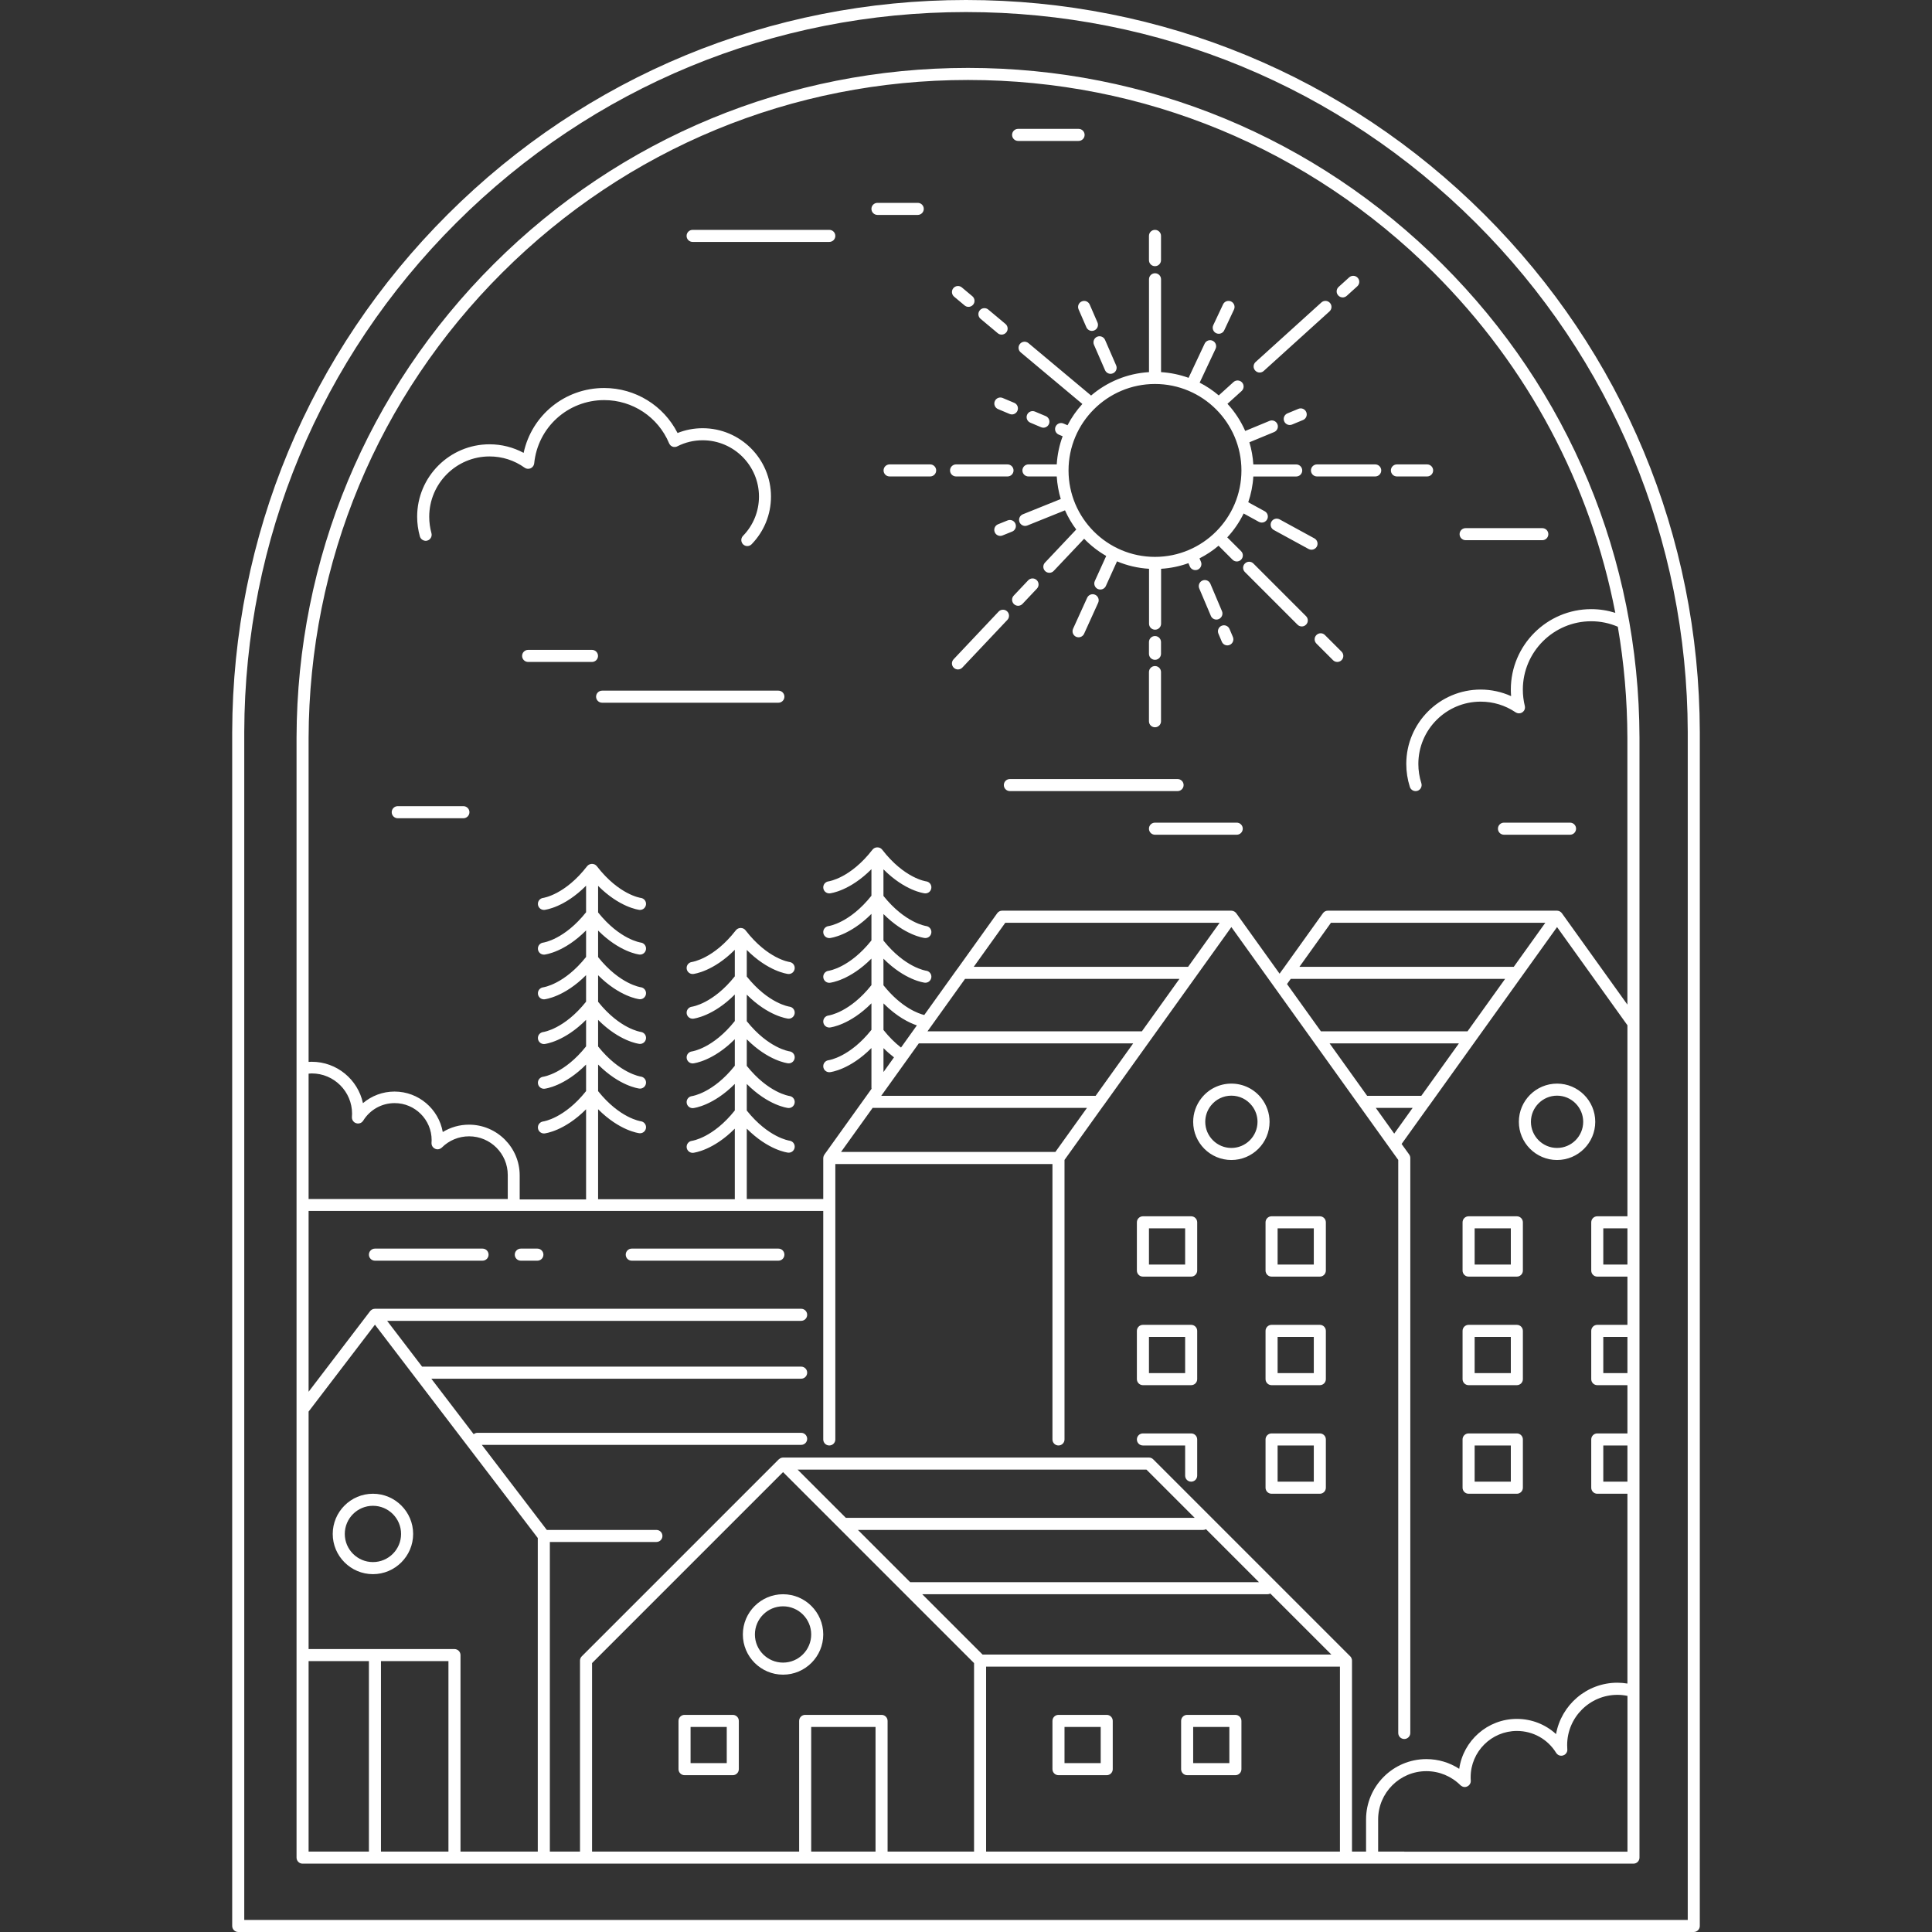 <svg xmlns="http://www.w3.org/2000/svg" xmlns:xlink="http://www.w3.org/1999/xlink" width="500" zoomAndPan="magnify" viewBox="0 0 375 375" height="500" preserveAspectRatio="xMidYMid meet" version="1.0"><rect x="0" y="0" width="375" height="375" fill="#333333" stroke="none"/><path fill="#ffffff" d="M 187.891 13.18 C 153.145 13.18 120.461 26.699 95.852 51.234 C 71.254 75.773 57.652 108.418 57.559 143.156 L 57.559 360.562 C 57.559 361.211 58.082 361.734 58.727 361.734 L 317.051 361.734 C 317.699 361.734 318.223 361.211 318.223 360.562 L 318.223 143.156 C 318.129 108.418 304.527 75.781 279.926 51.242 C 255.32 26.699 222.637 13.18 187.891 13.18 Z M 97.508 52.898 C 121.672 28.797 153.77 15.523 187.891 15.523 C 222.012 15.523 254.109 28.797 278.273 52.898 C 296.613 71.191 308.719 94.074 313.531 118.953 C 312.035 118.484 310.473 118.234 308.859 118.234 C 300.25 118.234 293.25 125.238 293.25 133.844 C 293.25 134.273 293.273 134.695 293.305 135.117 C 291.453 134.289 289.457 133.844 287.395 133.844 C 279.434 133.844 272.957 140.324 272.957 148.281 C 272.957 149.789 273.191 151.289 273.652 152.738 C 273.809 153.238 274.27 153.551 274.77 153.551 C 274.887 153.551 275.004 153.535 275.129 153.496 C 275.742 153.301 276.078 152.637 275.883 152.02 C 275.496 150.805 275.301 149.547 275.301 148.281 C 275.301 141.609 280.723 136.188 287.395 136.188 C 289.832 136.188 292.172 136.902 294.18 138.262 C 294.258 138.316 294.344 138.355 294.434 138.387 C 294.449 138.395 294.473 138.395 294.488 138.402 C 294.598 138.434 294.715 138.457 294.832 138.457 C 294.84 138.457 294.848 138.457 294.855 138.457 C 294.934 138.457 295.012 138.449 295.082 138.426 C 295.09 138.426 295.098 138.426 295.105 138.426 C 295.129 138.418 295.152 138.41 295.176 138.402 C 295.215 138.387 295.254 138.379 295.293 138.363 C 295.324 138.348 295.355 138.332 295.387 138.316 C 295.418 138.301 295.457 138.277 295.488 138.254 C 295.52 138.23 295.551 138.207 295.582 138.184 C 295.613 138.16 295.637 138.137 295.668 138.105 C 295.699 138.074 295.723 138.043 295.746 138.012 C 295.762 137.988 295.777 137.973 295.793 137.957 C 295.801 137.949 295.801 137.941 295.809 137.934 C 295.832 137.895 295.848 137.863 295.871 137.824 C 295.887 137.793 295.902 137.762 295.918 137.73 C 295.934 137.691 295.941 137.652 295.949 137.621 C 295.957 137.582 295.973 137.551 295.98 137.512 C 295.988 137.473 295.988 137.434 295.988 137.402 C 295.988 137.363 295.996 137.324 295.996 137.285 C 295.996 137.254 295.988 137.215 295.988 137.184 C 295.98 137.137 295.98 137.098 295.973 137.051 C 295.973 137.043 295.973 137.035 295.965 137.02 C 295.715 136 295.582 134.938 295.582 133.852 C 295.582 126.539 301.539 120.586 308.852 120.586 C 310.66 120.586 312.395 120.953 314.016 121.648 C 315.227 128.688 315.852 135.875 315.875 143.164 L 315.875 194.992 L 303.168 177.262 C 303.145 177.23 303.121 177.215 303.098 177.184 C 303.082 177.16 303.066 177.145 303.043 177.121 C 303.027 177.105 303.004 177.082 302.988 177.066 C 302.973 177.051 302.949 177.035 302.926 177.02 C 302.879 176.98 302.824 176.949 302.777 176.918 C 302.754 176.902 302.723 176.895 302.699 176.879 C 302.652 176.855 302.613 176.84 302.566 176.824 C 302.551 176.816 302.535 176.809 302.512 176.809 C 302.488 176.801 302.473 176.801 302.449 176.793 C 302.387 176.777 302.332 176.777 302.27 176.77 C 302.254 176.77 302.23 176.762 302.215 176.762 L 257.73 176.762 C 257.355 176.762 256.996 176.941 256.781 177.254 L 249.047 188.055 C 249.023 188.086 248.992 188.117 248.969 188.148 L 248.367 188.992 L 239.953 177.254 C 239.93 177.223 239.906 177.207 239.883 177.176 C 239.867 177.152 239.852 177.137 239.828 177.113 C 239.688 176.973 239.523 176.879 239.352 176.824 C 239.328 176.816 239.305 176.809 239.273 176.801 C 239.195 176.785 239.117 176.77 239.039 176.77 C 239.023 176.77 239.008 176.762 239 176.762 L 194.516 176.762 C 194.141 176.762 193.781 176.941 193.562 177.254 L 185.828 188.055 C 185.805 188.086 185.773 188.117 185.75 188.148 L 179.398 197.012 C 178.344 196.758 174.98 195.625 171.477 191.238 L 171.477 186.078 C 175.645 190.254 179.305 190.715 179.484 190.738 C 179.531 190.746 179.57 190.746 179.617 190.746 C 180.203 190.746 180.703 190.309 180.773 189.707 C 180.852 189.07 180.391 188.492 179.75 188.414 C 179.711 188.406 175.691 187.836 171.477 182.566 L 171.477 177.41 C 175.645 181.586 179.305 182.043 179.484 182.066 C 179.531 182.074 179.57 182.074 179.617 182.074 C 180.203 182.074 180.703 181.641 180.773 181.039 C 180.852 180.398 180.391 179.82 179.75 179.742 C 179.711 179.734 175.691 179.164 171.477 173.898 L 171.477 168.738 C 175.645 172.914 179.305 173.375 179.484 173.398 C 179.531 173.406 179.57 173.406 179.617 173.406 C 180.203 173.406 180.703 172.969 180.773 172.367 C 180.852 171.727 180.391 171.148 179.75 171.07 C 179.711 171.062 175.535 170.488 171.234 164.922 C 171.016 164.641 170.703 164.492 170.379 164.477 C 170.355 164.477 170.324 164.477 170.301 164.477 C 170.27 164.477 170.238 164.477 170.207 164.477 C 169.879 164.492 169.566 164.648 169.348 164.922 C 165.062 170.457 160.902 171.055 160.832 171.07 C 160.191 171.148 159.73 171.719 159.801 172.359 C 159.863 172.961 160.371 173.406 160.965 173.406 C 161.004 173.406 161.051 173.406 161.098 173.398 C 161.277 173.375 164.961 172.914 169.145 168.707 L 169.145 173.859 C 164.938 179.148 160.91 179.742 160.832 179.75 C 160.191 179.828 159.73 180.398 159.801 181.039 C 159.863 181.641 160.371 182.082 160.965 182.082 C 161.004 182.082 161.051 182.082 161.098 182.074 C 161.277 182.051 164.961 181.594 169.145 177.387 L 169.145 182.535 C 164.938 187.828 160.902 188.422 160.832 188.43 C 160.191 188.508 159.73 189.078 159.801 189.715 C 159.863 190.316 160.371 190.762 160.965 190.762 C 161.004 190.762 161.051 190.762 161.098 190.754 C 161.277 190.73 164.961 190.27 169.145 186.062 L 169.145 191.215 C 164.938 196.508 160.902 197.098 160.832 197.105 C 160.191 197.184 159.73 197.754 159.801 198.395 C 159.863 198.996 160.371 199.441 160.965 199.441 C 161.004 199.441 161.051 199.441 161.098 199.434 C 161.277 199.41 164.961 198.949 169.145 194.742 L 169.145 199.895 C 164.938 205.184 160.902 205.777 160.832 205.785 C 160.191 205.863 159.73 206.434 159.801 207.074 C 159.863 207.676 160.371 208.117 160.965 208.117 C 161.004 208.117 161.051 208.117 161.098 208.109 C 161.277 208.09 164.961 207.629 169.145 203.422 L 169.145 211.133 C 169.145 211.203 169.152 211.273 169.168 211.336 L 160.02 224.102 C 160.02 224.102 160.02 224.109 160.012 224.117 C 159.957 224.195 159.91 224.281 159.879 224.367 C 159.871 224.391 159.863 224.414 159.855 224.438 C 159.832 224.508 159.816 224.578 159.809 224.648 C 159.809 224.68 159.801 224.703 159.801 224.734 C 159.801 224.75 159.793 224.766 159.793 224.789 L 159.793 232.727 L 144.949 232.727 L 144.949 219.07 C 149.117 223.242 152.777 223.703 152.957 223.727 C 153.004 223.734 153.043 223.734 153.09 223.734 C 153.676 223.734 154.176 223.297 154.246 222.699 C 154.324 222.059 153.863 221.48 153.223 221.402 C 153.184 221.395 149.164 220.824 144.949 215.559 L 144.949 210.398 C 149.117 214.574 152.777 215.035 152.957 215.059 C 153.004 215.066 153.043 215.066 153.09 215.066 C 153.676 215.066 154.176 214.629 154.246 214.027 C 154.324 213.387 153.863 212.809 153.223 212.73 C 153.184 212.723 149.164 212.152 144.949 206.887 L 144.949 201.727 C 149.117 205.902 152.777 206.363 152.957 206.387 C 153.004 206.395 153.043 206.395 153.09 206.395 C 153.676 206.395 154.176 205.957 154.246 205.355 C 154.324 204.715 153.863 204.141 153.223 204.062 C 153.184 204.055 149.164 203.484 144.949 198.215 L 144.949 193.059 C 149.117 197.23 152.777 197.691 152.957 197.715 C 153.004 197.723 153.043 197.723 153.09 197.723 C 153.676 197.723 154.176 197.285 154.246 196.688 C 154.324 196.047 153.863 195.469 153.223 195.391 C 153.184 195.383 149.164 194.812 144.949 189.543 L 144.949 184.387 C 149.117 188.562 152.777 189.023 152.957 189.047 C 153.004 189.055 153.043 189.055 153.09 189.055 C 153.676 189.055 154.176 188.617 154.246 188.016 C 154.324 187.375 153.863 186.797 153.223 186.719 C 153.184 186.711 149.008 186.133 144.707 180.57 C 144.488 180.289 144.18 180.141 143.852 180.125 C 143.828 180.125 143.797 180.125 143.773 180.125 C 143.742 180.125 143.711 180.125 143.688 180.125 C 143.359 180.141 143.047 180.297 142.828 180.57 C 138.543 186.102 134.383 186.703 134.312 186.719 C 133.672 186.797 133.211 187.367 133.281 188.008 C 133.344 188.609 133.852 189.055 134.445 189.055 C 134.484 189.055 134.531 189.055 134.578 189.047 C 134.758 189.023 138.441 188.562 142.625 184.355 L 142.625 189.504 C 138.418 194.797 134.383 195.391 134.312 195.398 C 133.672 195.477 133.211 196.047 133.281 196.688 C 133.344 197.285 133.852 197.73 134.445 197.73 C 134.484 197.73 134.531 197.73 134.578 197.723 C 134.758 197.699 138.441 197.238 142.625 193.035 L 142.625 198.184 C 138.418 203.477 134.383 204.07 134.312 204.078 C 133.672 204.156 133.211 204.723 133.281 205.363 C 133.344 205.965 133.852 206.41 134.445 206.41 C 134.484 206.41 134.531 206.41 134.578 206.402 C 134.758 206.379 138.441 205.918 142.625 201.711 L 142.625 206.863 C 138.418 212.152 134.383 212.746 134.312 212.754 C 133.672 212.832 133.211 213.402 133.281 214.043 C 133.344 214.645 133.852 215.09 134.445 215.09 C 134.484 215.09 134.531 215.09 134.578 215.082 C 134.758 215.059 138.441 214.598 142.625 210.391 L 142.625 215.543 C 138.418 220.832 134.383 221.426 134.312 221.434 C 133.672 221.512 133.211 222.082 133.281 222.723 C 133.344 223.32 133.852 223.766 134.445 223.766 C 134.484 223.766 134.531 223.766 134.578 223.758 C 134.758 223.734 138.441 223.273 142.625 219.07 L 142.625 232.766 L 116.09 232.766 L 116.09 215.301 C 120.258 219.473 123.918 219.934 124.098 219.957 C 124.145 219.965 124.184 219.965 124.23 219.965 C 124.816 219.965 125.316 219.527 125.387 218.93 C 125.465 218.289 125.004 217.711 124.363 217.633 C 124.324 217.625 120.305 217.055 116.09 211.789 L 116.09 206.629 C 120.258 210.805 123.918 211.266 124.098 211.289 C 124.145 211.297 124.184 211.297 124.23 211.297 C 124.816 211.297 125.316 210.859 125.387 210.258 C 125.465 209.617 125.004 209.039 124.363 208.961 C 124.324 208.953 120.305 208.383 116.09 203.117 L 116.09 197.957 C 120.258 202.133 123.918 202.594 124.098 202.617 C 124.145 202.625 124.184 202.625 124.23 202.625 C 124.816 202.625 125.316 202.188 125.387 201.586 C 125.465 200.945 125.004 200.371 124.363 200.293 C 124.324 200.285 120.305 199.715 116.09 194.445 L 116.09 189.289 C 120.258 193.461 123.918 193.922 124.098 193.945 C 124.145 193.953 124.184 193.953 124.23 193.953 C 124.816 193.953 125.316 193.516 125.387 192.918 C 125.465 192.277 125.004 191.699 124.363 191.621 C 124.324 191.613 120.305 191.043 116.09 185.773 L 116.09 180.617 C 120.258 184.793 123.918 185.254 124.098 185.277 C 124.145 185.285 124.184 185.285 124.23 185.285 C 124.816 185.285 125.316 184.848 125.387 184.246 C 125.465 183.605 125.004 183.027 124.363 182.949 C 124.324 182.941 120.305 182.371 116.09 177.105 L 116.09 171.945 C 120.258 176.121 123.918 176.582 124.098 176.605 C 124.145 176.613 124.184 176.613 124.23 176.613 C 124.816 176.613 125.316 176.176 125.387 175.574 C 125.465 174.934 125.004 174.355 124.363 174.281 C 124.324 174.273 120.148 173.695 115.848 168.129 C 115.629 167.848 115.316 167.699 114.988 167.684 C 114.965 167.684 114.934 167.684 114.91 167.684 C 114.879 167.684 114.848 167.684 114.816 167.684 C 114.488 167.707 114.18 167.855 113.961 168.129 C 109.676 173.664 105.516 174.266 105.445 174.281 C 104.805 174.355 104.344 174.926 104.414 175.566 C 104.477 176.168 104.984 176.613 105.578 176.613 C 105.617 176.613 105.664 176.613 105.711 176.605 C 105.891 176.582 109.574 176.121 113.758 171.914 L 113.758 177.066 C 109.551 182.355 105.523 182.949 105.445 182.957 C 104.805 183.035 104.344 183.605 104.414 184.246 C 104.477 184.848 104.984 185.293 105.578 185.293 C 105.617 185.293 105.664 185.293 105.711 185.285 C 105.891 185.262 109.574 184.801 113.758 180.594 L 113.758 185.742 C 109.551 191.035 105.516 191.629 105.445 191.637 C 104.805 191.715 104.344 192.285 104.414 192.926 C 104.477 193.523 104.984 193.969 105.578 193.969 C 105.617 193.969 105.664 193.969 105.711 193.961 C 105.891 193.938 109.574 193.477 113.758 189.273 L 113.758 194.422 C 109.551 199.715 105.516 200.309 105.445 200.316 C 104.805 200.395 104.344 200.961 104.414 201.602 C 104.477 202.203 104.984 202.648 105.578 202.648 C 105.617 202.648 105.664 202.648 105.711 202.641 C 105.891 202.617 109.574 202.156 113.758 197.949 L 113.758 203.102 C 109.551 208.391 105.516 208.984 105.445 208.992 C 104.805 209.07 104.344 209.641 104.414 210.281 C 104.477 210.883 104.984 211.328 105.578 211.328 C 105.617 211.328 105.664 211.328 105.711 211.32 C 105.891 211.297 109.574 210.836 113.758 206.629 L 113.758 211.781 C 109.551 217.07 105.516 217.664 105.445 217.672 C 104.805 217.75 104.344 218.32 104.414 218.961 C 104.477 219.559 104.984 220.004 105.578 220.004 C 105.617 220.004 105.664 220.004 105.711 219.996 C 105.891 219.973 109.574 219.512 113.758 215.309 L 113.758 232.812 L 100.871 232.812 L 100.871 228.137 C 100.871 222.715 96.453 218.297 91.031 218.297 C 89.203 218.297 87.465 218.797 85.941 219.723 C 85.145 215.27 81.258 211.871 76.578 211.871 C 74.281 211.871 72.137 212.691 70.449 214.121 C 69.465 209.539 65.387 206.09 60.516 206.09 C 60.312 206.09 60.102 206.098 59.898 206.113 L 59.898 143.266 C 59.992 109.051 73.344 76.988 97.508 52.898 Z M 302.027 336.586 C 299.977 334.707 297.293 333.637 294.418 333.637 C 288.73 333.637 284.023 337.859 283.234 343.328 C 281.348 342.105 279.156 341.441 276.859 341.441 C 270.406 341.441 265.152 346.695 265.152 353.148 L 265.152 359.391 L 262.422 359.391 L 262.422 322.32 C 262.422 322.242 262.414 322.172 262.398 322.102 C 262.398 322.102 262.398 322.094 262.398 322.094 C 262.375 321.992 262.344 321.898 262.297 321.805 C 262.289 321.781 262.273 321.766 262.266 321.742 C 262.211 321.648 262.156 321.562 262.078 321.492 L 223.836 283.25 C 223.617 283.035 223.32 282.91 223.012 282.91 L 151.988 282.91 C 151.852 282.91 151.719 282.941 151.594 282.988 C 151.555 283.004 151.523 283.02 151.492 283.035 C 151.398 283.082 151.305 283.137 151.227 283.211 C 151.211 283.227 151.188 283.234 151.164 283.25 L 112.922 321.492 C 112.703 321.711 112.578 322.008 112.578 322.32 L 112.578 359.391 L 106.727 359.391 L 106.727 299.297 L 127.406 299.297 C 128.055 299.297 128.578 298.773 128.578 298.129 C 128.578 297.48 128.055 296.957 127.406 296.957 L 106.133 296.957 L 93.527 280.449 L 155.504 280.449 C 156.148 280.449 156.672 279.926 156.672 279.281 C 156.672 278.633 156.148 278.109 155.504 278.109 L 92.676 278.109 C 92.395 278.109 92.145 278.211 91.941 278.375 L 83.719 267.605 L 155.504 267.605 C 156.148 267.605 156.672 267.082 156.672 266.434 C 156.672 265.785 156.148 265.262 155.504 265.262 L 81.93 265.262 L 75.141 256.375 L 155.504 256.375 C 156.148 256.375 156.672 255.852 156.672 255.203 C 156.672 254.555 156.148 254.031 155.504 254.031 L 72.777 254.031 C 72.762 254.031 72.746 254.039 72.73 254.039 C 72.652 254.039 72.574 254.055 72.496 254.07 C 72.473 254.078 72.449 254.078 72.426 254.086 C 72.34 254.117 72.254 254.148 72.168 254.203 C 72.152 254.211 72.137 254.227 72.113 254.242 C 72.051 254.281 71.996 254.328 71.941 254.383 C 71.918 254.406 71.902 254.422 71.879 254.445 C 71.863 254.461 71.848 254.477 71.84 254.492 L 59.898 270.141 L 59.898 235.043 L 99.684 235.043 C 99.691 235.043 99.691 235.043 99.699 235.043 C 99.707 235.043 99.707 235.043 99.715 235.043 L 159.793 235.043 L 159.793 279.395 C 159.793 280.043 160.316 280.566 160.965 280.566 C 161.613 280.566 162.137 280.043 162.137 279.395 L 162.137 225.938 L 204.281 225.938 L 204.281 279.395 C 204.281 280.043 204.801 280.566 205.449 280.566 C 206.098 280.566 206.621 280.043 206.621 279.395 L 206.621 225.141 L 214.137 214.645 C 214.16 214.613 214.191 214.582 214.215 214.551 L 239.008 179.945 L 271.398 225.141 L 271.398 336.367 C 271.398 337.016 271.918 337.539 272.566 337.539 C 273.215 337.539 273.738 337.016 273.738 336.367 L 273.738 224.766 C 273.738 224.523 273.66 224.281 273.52 224.086 L 272.051 222.043 L 277.352 214.645 C 277.375 214.613 277.406 214.582 277.43 214.551 L 302.223 179.945 L 315.883 199.004 L 315.883 236.082 L 310.027 236.082 C 309.383 236.082 308.859 236.605 308.859 237.254 L 308.859 246.617 C 308.859 247.266 309.383 247.789 310.027 247.789 L 315.883 247.789 L 315.883 257.152 L 310.027 257.152 C 309.383 257.152 308.859 257.676 308.859 258.324 L 308.859 267.691 C 308.859 268.336 309.383 268.859 310.027 268.859 L 315.883 268.859 L 315.883 278.227 L 310.027 278.227 C 309.383 278.227 308.859 278.75 308.859 279.395 L 308.859 288.762 C 308.859 289.41 309.383 289.934 310.027 289.934 L 315.883 289.934 L 315.883 326.777 C 315.242 326.676 314.586 326.613 313.93 326.613 C 307.984 326.613 303.043 330.93 302.027 336.586 Z M 171.109 332.855 L 156.281 332.855 C 155.633 332.855 155.113 333.379 155.113 334.027 L 155.113 359.391 L 114.918 359.391 L 114.918 322.805 L 151.988 285.734 L 162.871 296.613 L 175.355 309.102 L 189.062 322.805 L 189.062 359.391 L 172.281 359.391 L 172.281 334.027 C 172.281 333.379 171.758 332.855 171.109 332.855 Z M 190.715 321.148 L 179.008 309.441 L 246.023 309.441 C 246.227 309.441 246.406 309.387 246.57 309.305 L 258.418 321.148 Z M 176.668 307.102 L 166.523 296.957 L 233.539 296.957 C 233.742 296.957 233.922 296.902 234.086 296.816 L 244.371 307.102 Z M 164.18 294.613 L 154.816 285.25 L 222.527 285.25 L 231.891 294.613 Z M 191.402 323.492 L 260.082 323.492 L 260.082 359.391 L 191.402 359.391 Z M 87.043 322.422 L 87.043 359.391 L 73.945 359.391 L 73.945 322.422 Z M 88.211 320.082 L 59.898 320.082 L 59.898 273.988 L 72.777 257.121 L 104.383 298.523 L 104.383 359.391 L 89.383 359.391 L 89.383 321.25 C 89.383 320.605 88.859 320.082 88.211 320.082 Z M 68.312 216.875 C 68.312 216.914 68.312 216.961 68.312 217 C 68.312 217.039 68.32 217.078 68.328 217.109 C 68.336 217.148 68.344 217.18 68.352 217.219 C 68.359 217.258 68.375 217.289 68.391 217.328 C 68.406 217.359 68.422 217.398 68.438 217.43 C 68.453 217.461 68.469 217.492 68.492 217.523 C 68.516 217.555 68.531 217.586 68.562 217.617 C 68.586 217.648 68.609 217.672 68.633 217.703 C 68.656 217.727 68.688 217.758 68.711 217.781 C 68.742 217.805 68.773 217.836 68.812 217.859 C 68.828 217.875 68.844 217.891 68.867 217.898 C 68.883 217.906 68.891 217.906 68.906 217.914 C 68.945 217.938 68.984 217.953 69.023 217.969 C 69.055 217.984 69.086 218 69.125 218.008 C 69.164 218.023 69.203 218.031 69.242 218.039 C 69.281 218.047 69.32 218.055 69.359 218.062 C 69.375 218.062 69.387 218.07 69.402 218.07 C 69.434 218.07 69.465 218.07 69.496 218.07 C 69.504 218.07 69.504 218.07 69.512 218.07 C 69.645 218.07 69.777 218.039 69.902 218 C 69.918 217.992 69.934 217.992 69.949 217.984 C 70.066 217.938 70.176 217.867 70.27 217.781 C 70.285 217.766 70.293 217.758 70.309 217.75 C 70.379 217.68 70.441 217.609 70.496 217.523 C 71.809 215.395 74.094 214.113 76.602 214.113 C 80.559 214.113 83.781 217.336 83.781 221.293 C 83.781 221.457 83.773 221.621 83.758 221.785 C 83.758 221.816 83.758 221.848 83.758 221.879 C 83.758 221.887 83.758 221.895 83.758 221.91 C 83.758 222.059 83.789 222.199 83.836 222.332 C 83.836 222.34 83.844 222.34 83.844 222.348 C 83.898 222.488 83.984 222.613 84.094 222.723 C 84.094 222.723 84.094 222.723 84.094 222.73 C 84.094 222.73 84.094 222.73 84.102 222.73 C 84.211 222.84 84.336 222.918 84.473 222.98 C 84.48 222.98 84.48 222.988 84.488 222.988 C 84.59 223.027 84.691 223.059 84.809 223.074 C 84.848 223.074 84.887 223.082 84.926 223.082 C 85.082 223.082 85.223 223.051 85.363 222.996 C 85.387 222.988 85.41 222.965 85.434 222.957 C 85.543 222.902 85.645 222.84 85.73 222.762 C 85.738 222.754 85.746 222.754 85.754 222.746 C 87.176 221.332 89.055 220.559 91.055 220.559 C 95.191 220.559 98.555 223.922 98.555 228.059 L 98.555 232.734 L 59.898 232.734 L 59.898 208.398 C 60.102 208.383 60.312 208.352 60.516 208.352 C 64.832 208.352 68.336 211.867 68.336 216.172 C 68.336 216.391 68.32 216.617 68.305 216.836 C 68.312 216.828 68.312 216.852 68.312 216.875 Z M 230.605 187.664 L 189 187.664 L 195.125 179.109 L 236.73 179.109 Z M 187.312 190.004 L 228.926 190.004 L 221.637 200.184 L 180.023 200.184 Z M 212.66 212.699 L 171.047 212.699 L 178.336 202.523 L 219.949 202.523 Z M 174.887 203.328 C 173.695 202.398 172.547 201.258 171.484 199.918 L 171.484 194.758 C 174.086 197.363 176.48 198.527 177.965 199.027 Z M 171.484 203.438 C 172.141 204.102 172.828 204.691 173.523 205.23 L 171.484 208.082 Z M 169.387 215.027 C 169.441 215.035 169.496 215.043 169.559 215.043 L 210.977 215.043 L 204.848 223.594 L 163.242 223.594 Z M 267.043 215.043 L 274.191 215.043 L 270.617 220.035 Z M 275.875 212.699 L 265.363 212.699 L 258.074 202.523 L 283.172 202.523 Z M 284.844 200.184 L 256.391 200.184 L 249.809 191.004 L 250.527 190.004 L 292.141 190.004 Z M 293.82 187.664 L 252.215 187.664 L 258.34 179.109 L 299.945 179.109 Z M 315.883 238.422 L 315.883 245.449 L 311.199 245.449 L 311.199 238.422 Z M 315.883 259.496 L 315.883 266.52 L 311.199 266.52 L 311.199 259.496 Z M 315.883 280.566 L 315.883 287.59 L 311.199 287.59 L 311.199 280.566 Z M 59.898 322.422 L 71.605 322.422 L 71.605 359.391 L 59.898 359.391 Z M 157.453 359.391 L 157.453 335.199 L 169.941 335.199 L 169.941 359.391 Z M 272.566 359.391 L 267.496 359.391 L 267.496 353.148 C 267.496 347.98 271.695 343.781 276.859 343.781 C 279.352 343.781 281.707 344.758 283.477 346.516 C 283.484 346.523 283.492 346.523 283.5 346.531 C 283.594 346.617 283.695 346.68 283.812 346.734 C 283.836 346.742 283.852 346.766 283.875 346.773 C 284.008 346.828 284.156 346.859 284.305 346.859 C 284.305 346.859 284.305 346.859 284.312 346.859 C 284.352 346.859 284.383 346.859 284.422 346.852 C 284.531 346.844 284.633 346.812 284.727 346.773 C 284.742 346.766 284.758 346.758 284.781 346.75 C 284.906 346.695 285.023 346.617 285.117 346.523 C 285.125 346.516 285.133 346.516 285.141 346.508 C 285.148 346.5 285.148 346.492 285.156 346.484 C 285.25 346.383 285.328 346.273 285.383 346.141 C 285.391 346.125 285.398 346.109 285.406 346.094 C 285.453 345.969 285.477 345.844 285.477 345.711 C 285.477 345.688 285.477 345.672 285.477 345.648 C 285.477 345.625 285.477 345.594 285.477 345.57 C 285.453 345.367 285.453 345.164 285.453 344.953 C 285.453 340.004 289.48 335.977 294.426 335.977 C 297.559 335.977 300.414 337.57 302.051 340.238 C 302.105 340.324 302.168 340.402 302.238 340.465 C 302.254 340.48 302.262 340.488 302.277 340.496 C 302.371 340.582 302.48 340.652 302.598 340.699 C 302.613 340.707 302.629 340.707 302.645 340.715 C 302.77 340.762 302.895 340.785 303.027 340.785 C 303.035 340.785 303.035 340.785 303.043 340.785 C 303.074 340.785 303.105 340.785 303.137 340.785 C 303.152 340.785 303.168 340.777 303.176 340.777 C 303.215 340.77 303.254 340.762 303.293 340.754 C 303.332 340.746 303.371 340.738 303.402 340.723 C 303.434 340.715 303.465 340.699 303.504 340.684 C 303.543 340.668 303.582 340.652 303.621 340.629 C 303.637 340.621 303.645 340.621 303.66 340.613 C 303.676 340.598 303.691 340.582 303.715 340.574 C 303.746 340.551 303.777 340.527 303.809 340.504 C 303.84 340.48 303.863 340.449 303.895 340.426 C 303.918 340.402 303.941 340.371 303.965 340.34 C 303.988 340.309 304.012 340.277 304.035 340.246 C 304.051 340.215 304.074 340.184 304.09 340.152 C 304.105 340.121 304.121 340.082 304.137 340.051 C 304.152 340.02 304.16 339.98 304.176 339.949 C 304.184 339.91 304.191 339.871 304.199 339.832 C 304.207 339.801 304.207 339.762 304.215 339.73 C 304.223 339.684 304.223 339.645 304.215 339.598 C 304.215 339.574 304.215 339.559 304.215 339.543 C 304.191 339.273 304.184 339 304.184 338.727 C 304.184 333.348 308.562 328.969 313.938 328.969 C 314.602 328.969 315.25 329.039 315.891 329.172 L 315.891 359.406 L 272.566 359.406 Z M 288.082 41.59 C 261.195 14.773 225.477 0 187.5 0 C 149.523 0 113.805 14.773 86.918 41.59 C 60.031 68.406 45.172 104.078 45.07 142.039 L 45.07 373.828 C 45.07 374.477 45.594 375 46.242 375 L 328.758 375 C 329.406 375 329.93 374.477 329.93 373.828 L 329.93 142.039 C 329.828 104.078 314.969 68.406 288.082 41.59 Z M 327.59 372.66 L 47.41 372.66 L 47.41 142.039 C 47.512 104.703 62.129 69.613 88.57 43.242 C 115.012 16.867 150.148 2.34 187.5 2.34 C 224.852 2.34 259.988 16.867 286.43 43.242 C 312.871 69.621 327.488 104.703 327.59 142.039 Z M 231.203 236.082 L 221.84 236.082 C 221.191 236.082 220.668 236.605 220.668 237.254 L 220.668 246.617 C 220.668 247.266 221.191 247.789 221.84 247.789 L 231.203 247.789 C 231.852 247.789 232.375 247.266 232.375 246.617 L 232.375 237.254 C 232.375 236.605 231.852 236.082 231.203 236.082 Z M 230.035 245.449 L 223.012 245.449 L 223.012 238.422 L 230.035 238.422 Z M 231.203 257.152 L 221.84 257.152 C 221.191 257.152 220.668 257.676 220.668 258.324 L 220.668 267.691 C 220.668 268.336 221.191 268.859 221.84 268.859 L 231.203 268.859 C 231.852 268.859 232.375 268.336 232.375 267.691 L 232.375 258.324 C 232.375 257.676 231.852 257.152 231.203 257.152 Z M 230.035 266.52 L 223.012 266.52 L 223.012 259.496 L 230.035 259.496 Z M 232.375 279.395 L 232.375 286.422 C 232.375 287.066 231.852 287.59 231.203 287.59 C 230.559 287.59 230.035 287.066 230.035 286.422 L 230.035 280.566 L 221.84 280.566 C 221.191 280.566 220.668 280.043 220.668 279.395 C 220.668 278.75 221.191 278.227 221.84 278.227 L 231.203 278.227 C 231.852 278.227 232.375 278.75 232.375 279.395 Z M 256.18 236.082 L 246.812 236.082 C 246.164 236.082 245.641 236.605 245.641 237.254 L 245.641 246.617 C 245.641 247.266 246.164 247.789 246.812 247.789 L 256.18 247.789 C 256.828 247.789 257.348 247.266 257.348 246.617 L 257.348 237.254 C 257.348 236.605 256.828 236.082 256.18 236.082 Z M 255.008 245.449 L 247.984 245.449 L 247.984 238.422 L 255.008 238.422 Z M 256.18 257.152 L 246.812 257.152 C 246.164 257.152 245.641 257.676 245.641 258.324 L 245.641 267.691 C 245.641 268.336 246.164 268.859 246.812 268.859 L 256.18 268.859 C 256.828 268.859 257.348 268.336 257.348 267.691 L 257.348 258.324 C 257.348 257.676 256.828 257.152 256.18 257.152 Z M 255.008 266.52 L 247.984 266.52 L 247.984 259.496 L 255.008 259.496 Z M 256.18 278.227 L 246.812 278.227 C 246.164 278.227 245.641 278.75 245.641 279.395 L 245.641 288.762 C 245.641 289.41 246.164 289.934 246.812 289.934 L 256.18 289.934 C 256.828 289.934 257.348 289.41 257.348 288.762 L 257.348 279.395 C 257.348 278.75 256.828 278.227 256.18 278.227 Z M 255.008 287.59 L 247.984 287.59 L 247.984 280.566 L 255.008 280.566 Z M 214.816 332.855 L 205.449 332.855 C 204.801 332.855 204.281 333.379 204.281 334.027 L 204.281 343.391 C 204.281 344.039 204.801 344.562 205.449 344.562 L 214.816 344.562 C 215.465 344.562 215.984 344.039 215.984 343.391 L 215.984 334.027 C 215.984 333.379 215.465 332.855 214.816 332.855 Z M 213.645 342.223 L 206.621 342.223 L 206.621 335.199 L 213.645 335.199 Z M 142.234 332.855 L 132.871 332.855 C 132.223 332.855 131.699 333.379 131.699 334.027 L 131.699 343.391 C 131.699 344.039 132.223 344.562 132.871 344.562 L 142.234 344.562 C 142.883 344.562 143.406 344.039 143.406 343.391 L 143.406 334.027 C 143.406 333.379 142.883 332.855 142.234 332.855 Z M 141.062 342.223 L 134.039 342.223 L 134.039 335.199 L 141.062 335.199 Z M 239.789 332.855 L 230.426 332.855 C 229.777 332.855 229.254 333.379 229.254 334.027 L 229.254 343.391 C 229.254 344.039 229.777 344.562 230.426 344.562 L 239.789 344.562 C 240.438 344.562 240.961 344.039 240.961 343.391 L 240.961 334.027 C 240.961 333.379 240.438 332.855 239.789 332.855 Z M 238.617 342.223 L 231.594 342.223 L 231.594 335.199 L 238.617 335.199 Z M 151.988 309.441 C 147.691 309.441 144.188 312.949 144.188 317.246 C 144.188 321.547 147.691 325.051 151.988 325.051 C 156.289 325.051 159.793 321.547 159.793 317.246 C 159.793 312.949 156.289 309.441 151.988 309.441 Z M 151.988 322.711 C 148.977 322.711 146.527 320.262 146.527 317.246 C 146.527 314.234 148.977 311.785 151.988 311.785 C 155.004 311.785 157.453 314.234 157.453 317.246 C 157.453 320.262 155.004 322.711 151.988 322.711 Z M 72.387 289.934 C 68.086 289.934 64.582 293.438 64.582 297.738 C 64.582 302.035 68.086 305.543 72.387 305.543 C 76.688 305.543 80.191 302.035 80.191 297.738 C 80.191 293.438 76.688 289.934 72.387 289.934 Z M 72.387 303.199 C 69.375 303.199 66.922 300.75 66.922 297.738 C 66.922 294.723 69.375 292.273 72.387 292.273 C 75.398 292.273 77.848 294.723 77.848 297.738 C 77.848 300.75 75.398 303.199 72.387 303.199 Z M 244.824 213.145 C 243.41 211.359 241.289 210.328 239.008 210.328 C 236.73 210.328 234.605 211.359 233.203 213.145 C 232.164 214.449 231.594 216.078 231.594 217.742 C 231.594 221.832 234.918 225.156 239.008 225.156 C 243.098 225.156 246.422 221.832 246.422 217.742 C 246.422 216.078 245.852 214.449 244.824 213.145 Z M 239.008 222.816 C 236.215 222.816 233.938 220.535 233.938 217.742 C 233.938 216.602 234.328 215.488 235.035 214.598 C 236.004 213.371 237.449 212.668 239.008 212.668 C 240.57 212.668 242.012 213.371 242.98 214.598 C 243.691 215.488 244.082 216.602 244.082 217.742 C 244.082 220.535 241.805 222.816 239.008 222.816 Z M 294.418 236.082 L 285.055 236.082 C 284.406 236.082 283.883 236.605 283.883 237.254 L 283.883 246.617 C 283.883 247.266 284.406 247.789 285.055 247.789 L 294.418 247.789 C 295.066 247.789 295.59 247.266 295.59 246.617 L 295.59 237.254 C 295.59 236.605 295.066 236.082 294.418 236.082 Z M 293.25 245.449 L 286.227 245.449 L 286.227 238.422 L 293.25 238.422 Z M 294.418 257.152 L 285.055 257.152 C 284.406 257.152 283.883 257.676 283.883 258.324 L 283.883 267.691 C 283.883 268.336 284.406 268.859 285.055 268.859 L 294.418 268.859 C 295.066 268.859 295.59 268.336 295.59 267.691 L 295.59 258.324 C 295.59 257.676 295.066 257.152 294.418 257.152 Z M 293.25 266.52 L 286.227 266.52 L 286.227 259.496 L 293.25 259.496 Z M 294.418 278.227 L 285.055 278.227 C 284.406 278.227 283.883 278.75 283.883 279.395 L 283.883 288.762 C 283.883 289.41 284.406 289.934 285.055 289.934 L 294.418 289.934 C 295.066 289.934 295.59 289.41 295.59 288.762 L 295.59 279.395 C 295.59 278.75 295.066 278.227 294.418 278.227 Z M 293.25 287.59 L 286.227 287.59 L 286.227 280.566 L 293.25 280.566 Z M 309.637 217.742 C 309.637 213.652 306.312 210.328 302.223 210.328 C 298.137 210.328 294.809 213.652 294.809 217.742 C 294.809 221.832 298.137 225.156 302.223 225.156 C 306.312 225.156 309.637 221.832 309.637 217.742 Z M 302.223 222.816 C 299.43 222.816 297.152 220.535 297.152 217.742 C 297.152 214.949 299.43 212.668 302.223 212.668 C 305.02 212.668 307.297 214.949 307.297 217.742 C 307.297 220.535 305.02 222.816 302.223 222.816 Z M 94.832 243.527 C 94.832 244.176 94.309 244.699 93.66 244.699 L 72.777 244.699 C 72.129 244.699 71.605 244.176 71.605 243.527 C 71.605 242.879 72.129 242.355 72.777 242.355 L 93.66 242.355 C 94.309 242.355 94.832 242.879 94.832 243.527 Z M 105.477 243.527 C 105.477 244.176 104.953 244.699 104.305 244.699 L 101.09 244.699 C 100.441 244.699 99.918 244.176 99.918 243.527 C 99.918 242.879 100.441 242.355 101.09 242.355 L 104.305 242.355 C 104.945 242.355 105.477 242.879 105.477 243.527 Z M 152.254 243.527 C 152.254 244.176 151.734 244.699 151.086 244.699 L 122.621 244.699 C 121.973 244.699 121.453 244.176 121.453 243.527 C 121.453 242.879 121.973 242.355 122.621 242.355 L 151.094 242.355 C 151.734 242.355 152.254 242.879 152.254 243.527 Z M 211.781 76.773 L 199.621 66.602 C 199.121 66.188 198.387 66.25 197.973 66.75 C 197.559 67.25 197.621 67.984 198.121 68.398 L 210.086 78.41 C 208.953 79.652 207.988 81.031 207.207 82.539 L 206.41 82.203 C 205.809 81.953 205.129 82.234 204.879 82.828 C 204.629 83.422 204.91 84.109 205.504 84.359 L 206.262 84.676 C 205.621 86.395 205.23 88.227 205.113 90.141 L 199.621 90.141 C 198.973 90.141 198.449 90.664 198.449 91.312 C 198.449 91.957 198.973 92.48 199.621 92.48 L 205.113 92.48 C 205.207 93.996 205.473 95.457 205.895 96.859 L 198.535 99.824 C 197.934 100.066 197.645 100.746 197.887 101.348 C 198.074 101.801 198.512 102.082 198.973 102.082 C 199.121 102.082 199.27 102.051 199.41 101.996 L 206.715 99.055 C 207.309 100.379 208.035 101.629 208.898 102.777 L 202.828 109.207 C 202.383 109.676 202.406 110.418 202.875 110.859 C 203.102 111.07 203.391 111.18 203.68 111.18 C 203.992 111.18 204.305 111.055 204.527 110.812 L 210.43 104.57 C 211.688 105.875 213.129 107.004 214.715 107.91 L 212.504 112.773 C 212.238 113.359 212.496 114.055 213.09 114.328 C 213.246 114.395 213.41 114.426 213.574 114.426 C 214.02 114.426 214.449 114.172 214.645 113.742 L 216.812 108.957 C 218.742 109.77 220.832 110.27 223.027 110.402 L 223.027 121.055 C 223.027 121.703 223.547 122.223 224.195 122.223 C 224.844 122.223 225.367 121.703 225.367 121.055 L 225.367 110.402 C 227.215 110.293 229.004 109.91 230.672 109.309 L 230.945 109.949 C 231.133 110.395 231.57 110.656 232.023 110.656 C 232.18 110.656 232.336 110.629 232.484 110.566 C 233.078 110.309 233.352 109.621 233.102 109.027 L 232.82 108.379 C 234.156 107.699 235.395 106.883 236.52 105.922 L 239.234 108.637 C 239.461 108.863 239.766 108.98 240.062 108.98 C 240.359 108.98 240.664 108.863 240.891 108.637 C 241.352 108.176 241.352 107.434 240.891 106.98 L 238.211 104.305 C 239.484 102.934 240.562 101.371 241.391 99.668 L 244.355 101.293 C 244.535 101.387 244.723 101.434 244.918 101.434 C 245.332 101.434 245.727 101.215 245.945 100.824 C 246.258 100.254 246.047 99.543 245.48 99.234 L 242.285 97.484 C 242.824 95.898 243.168 94.23 243.27 92.488 L 251.59 92.488 C 252.238 92.488 252.762 91.965 252.762 91.32 C 252.762 90.672 252.238 90.148 251.59 90.148 L 243.27 90.148 C 243.176 88.664 242.918 87.223 242.504 85.848 L 247.312 83.859 C 247.914 83.609 248.195 82.93 247.945 82.328 C 247.695 81.734 247.016 81.445 246.414 81.695 L 241.695 83.648 C 240.836 81.703 239.672 79.926 238.25 78.379 L 241 75.891 C 241.477 75.453 241.516 74.719 241.086 74.234 C 240.648 73.758 239.906 73.719 239.43 74.148 L 236.559 76.75 C 235.426 75.789 234.188 74.953 232.852 74.273 L 235.941 67.703 C 236.215 67.117 235.965 66.422 235.379 66.141 C 234.793 65.867 234.102 66.117 233.82 66.703 L 230.703 73.336 C 229.02 72.73 227.223 72.348 225.359 72.23 L 225.359 54.211 C 225.359 53.562 224.836 53.039 224.188 53.039 C 223.539 53.039 223.02 53.562 223.02 54.211 L 223.02 72.23 C 218.742 72.488 214.848 74.156 211.781 76.773 Z M 207.402 91.312 C 207.402 82.062 214.926 74.531 224.18 74.531 C 233.438 74.531 240.961 82.062 240.961 91.312 C 240.961 100.559 233.438 108.09 224.18 108.09 C 214.926 108.09 207.402 100.559 207.402 91.312 Z M 223.012 50.496 L 223.012 45.789 C 223.012 45.141 223.531 44.617 224.18 44.617 C 224.828 44.617 225.352 45.141 225.352 45.789 L 225.352 50.496 C 225.352 51.141 224.828 51.664 224.18 51.664 C 223.531 51.664 223.012 51.141 223.012 50.496 Z M 223.012 130.449 C 223.012 129.801 223.531 129.281 224.18 129.281 C 224.828 129.281 225.352 129.801 225.352 130.449 L 225.352 139.996 C 225.352 140.641 224.828 141.164 224.18 141.164 C 223.531 141.164 223.012 140.641 223.012 139.996 Z M 223.012 126.898 L 223.012 124.629 C 223.012 123.98 223.531 123.457 224.18 123.457 C 224.828 123.457 225.352 123.98 225.352 124.629 L 225.352 126.898 C 225.352 127.547 224.828 128.07 224.18 128.07 C 223.531 128.07 223.012 127.547 223.012 126.898 Z M 269.969 91.312 C 269.969 90.664 270.492 90.141 271.141 90.141 L 277 90.141 C 277.648 90.141 278.172 90.664 278.172 91.312 C 278.172 91.957 277.648 92.48 277 92.48 L 271.141 92.48 C 270.492 92.48 269.969 91.957 269.969 91.312 Z M 255.625 90.141 L 266.926 90.141 C 267.574 90.141 268.098 90.664 268.098 91.312 C 268.098 91.957 267.574 92.48 266.926 92.48 L 255.625 92.48 C 254.977 92.48 254.453 91.957 254.453 91.312 C 254.453 90.664 254.984 90.141 255.625 90.141 Z M 172.672 90.141 L 180.539 90.141 C 181.188 90.141 181.711 90.664 181.711 91.312 C 181.711 91.957 181.188 92.48 180.539 92.48 L 172.672 92.48 C 172.023 92.48 171.5 91.957 171.5 91.312 C 171.5 90.664 172.023 90.141 172.672 90.141 Z M 184.402 91.312 C 184.402 90.664 184.926 90.141 185.574 90.141 L 195.555 90.141 C 196.203 90.141 196.727 90.664 196.727 91.312 C 196.727 91.957 196.203 92.48 195.555 92.48 L 185.574 92.48 C 184.926 92.48 184.402 91.957 184.402 91.312 Z M 259.746 57.34 C 259.309 56.863 259.348 56.121 259.832 55.684 L 261.875 53.836 C 262.352 53.406 263.094 53.438 263.531 53.922 C 263.969 54.395 263.93 55.137 263.445 55.574 L 261.398 57.426 C 261.172 57.629 260.891 57.73 260.613 57.73 C 260.293 57.723 259.973 57.598 259.746 57.34 Z M 243.629 71.918 C 243.191 71.441 243.23 70.699 243.715 70.262 L 256.484 58.703 C 256.957 58.273 257.699 58.305 258.137 58.789 C 258.574 59.266 258.535 60.008 258.051 60.445 L 245.285 72.004 C 245.059 72.207 244.777 72.309 244.496 72.309 C 244.176 72.309 243.863 72.176 243.629 71.918 Z M 260.395 126.484 C 260.852 126.945 260.852 127.688 260.395 128.141 C 260.168 128.367 259.863 128.484 259.566 128.484 C 259.27 128.484 258.965 128.367 258.738 128.141 L 255.516 124.918 C 255.055 124.457 255.055 123.715 255.516 123.262 C 255.977 122.801 256.719 122.801 257.168 123.262 Z M 253.5 119.594 C 253.961 120.055 253.961 120.797 253.5 121.25 C 253.273 121.477 252.973 121.594 252.676 121.594 C 252.379 121.594 252.074 121.477 251.848 121.25 L 241.633 111.031 C 241.172 110.574 241.172 109.832 241.633 109.379 C 242.09 108.918 242.832 108.918 243.285 109.379 Z M 195.531 120.32 L 186.789 129.574 C 186.555 129.816 186.25 129.941 185.938 129.941 C 185.648 129.941 185.363 129.832 185.137 129.621 C 184.668 129.18 184.645 128.438 185.09 127.969 L 193.828 118.711 C 194.273 118.242 195.016 118.219 195.484 118.664 C 195.953 119.109 195.977 119.852 195.531 120.32 Z M 196.766 115.605 L 199.566 112.641 C 200.012 112.172 200.75 112.148 201.219 112.594 C 201.688 113.039 201.711 113.781 201.266 114.25 L 198.465 117.215 C 198.238 117.457 197.926 117.582 197.613 117.582 C 197.324 117.582 197.035 117.473 196.812 117.262 C 196.344 116.816 196.32 116.074 196.766 115.605 Z M 185.191 57.582 C 184.699 57.168 184.629 56.426 185.043 55.934 C 185.457 55.441 186.195 55.371 186.688 55.785 L 188.734 57.496 C 189.227 57.91 189.297 58.648 188.883 59.141 C 188.648 59.414 188.32 59.562 187.984 59.562 C 187.719 59.562 187.453 59.477 187.234 59.289 Z M 190.324 61.879 C 189.832 61.469 189.762 60.727 190.176 60.234 C 190.59 59.734 191.332 59.672 191.824 60.086 L 195.164 62.879 C 195.656 63.293 195.727 64.035 195.312 64.527 C 195.078 64.801 194.75 64.949 194.414 64.949 C 194.148 64.949 193.883 64.863 193.664 64.676 Z M 212.949 65.363 C 213.535 65.105 214.23 65.379 214.488 65.969 L 216.641 70.918 C 216.898 71.512 216.625 72.199 216.031 72.457 C 215.883 72.52 215.719 72.559 215.566 72.559 C 215.113 72.559 214.684 72.293 214.488 71.855 L 212.332 66.906 C 212.09 66.312 212.355 65.621 212.949 65.363 Z M 211.508 59.109 L 213.02 62.59 C 213.277 63.184 213.004 63.871 212.41 64.129 C 212.254 64.191 212.098 64.23 211.941 64.23 C 211.492 64.23 211.062 63.965 210.867 63.527 L 209.352 60.047 C 209.094 59.453 209.367 58.766 209.961 58.508 C 210.555 58.242 211.242 58.516 211.508 59.109 Z M 235.496 63.113 L 237.395 59.078 C 237.668 58.492 238.359 58.242 238.953 58.516 C 239.539 58.789 239.789 59.492 239.516 60.078 L 237.621 64.113 C 237.426 64.535 237.004 64.785 236.559 64.785 C 236.395 64.785 236.223 64.746 236.059 64.676 C 235.473 64.395 235.223 63.699 235.496 63.113 Z M 252.918 81.523 L 250.785 82.406 C 250.637 82.469 250.488 82.492 250.34 82.492 C 249.879 82.492 249.441 82.219 249.258 81.766 C 249.008 81.164 249.297 80.488 249.887 80.238 L 252.02 79.355 C 252.621 79.105 253.297 79.395 253.547 79.988 C 253.797 80.598 253.508 81.281 252.918 81.523 Z M 254.562 106.703 C 254.375 106.703 254.18 106.656 254 106.562 L 247.242 102.871 C 246.672 102.559 246.469 101.848 246.773 101.277 C 247.086 100.707 247.797 100.504 248.367 100.809 L 255.125 104.5 C 255.695 104.812 255.898 105.523 255.594 106.094 C 255.375 106.484 254.977 106.703 254.562 106.703 Z M 237.184 118.625 C 237.434 119.219 237.16 119.906 236.559 120.164 C 236.41 120.227 236.254 120.258 236.105 120.258 C 235.652 120.258 235.215 119.992 235.027 119.539 L 232.773 114.219 C 232.523 113.625 232.797 112.938 233.398 112.68 C 233.992 112.43 234.676 112.703 234.934 113.305 Z M 237.113 121.461 C 237.707 121.211 238.391 121.484 238.648 122.082 L 239.305 123.637 C 239.555 124.23 239.281 124.918 238.68 125.176 C 238.531 125.238 238.375 125.27 238.227 125.27 C 237.777 125.27 237.34 125.004 237.152 124.551 L 236.496 122.996 C 236.238 122.395 236.52 121.711 237.113 121.461 Z M 208.867 123.598 C 208.281 123.332 208.02 122.637 208.281 122.043 L 211.016 116.027 C 211.281 115.441 211.973 115.176 212.566 115.441 C 213.152 115.707 213.418 116.402 213.152 116.996 L 210.422 123.012 C 210.227 123.441 209.797 123.699 209.352 123.699 C 209.188 123.699 209.023 123.668 208.867 123.598 Z M 197.098 101.66 C 197.34 102.262 197.051 102.941 196.453 103.18 L 194.594 103.93 C 194.453 103.984 194.305 104.016 194.156 104.016 C 193.695 104.016 193.25 103.742 193.074 103.281 C 192.832 102.684 193.121 102.004 193.719 101.762 L 195.578 101.012 C 196.18 100.77 196.859 101.059 197.098 101.66 Z M 197.488 79.723 C 197.301 80.168 196.867 80.441 196.414 80.441 C 196.266 80.441 196.109 80.41 195.961 80.348 L 193.711 79.402 C 193.121 79.152 192.84 78.465 193.09 77.871 C 193.336 77.277 194.023 76.996 194.617 77.246 L 196.867 78.191 C 197.457 78.434 197.738 79.121 197.488 79.723 Z M 199.98 82.039 C 199.387 81.789 199.105 81.102 199.355 80.512 C 199.605 79.918 200.293 79.637 200.883 79.887 L 202.977 80.766 C 203.57 81.016 203.852 81.703 203.602 82.297 C 203.414 82.742 202.977 83.016 202.523 83.016 C 202.375 83.016 202.219 82.984 202.07 82.922 Z M 81.492 104.094 C 81.148 102.863 80.969 101.582 80.969 100.285 C 80.969 92.535 87.27 86.238 95.02 86.238 C 97.359 86.238 99.613 86.816 101.637 87.902 C 103.203 80.613 109.621 75.312 117.262 75.312 C 123.324 75.312 128.797 78.707 131.512 84.047 C 133.059 83.43 134.695 83.117 136.383 83.117 C 143.695 83.117 149.648 89.07 149.648 96.383 C 149.648 99.855 148.312 103.141 145.895 105.633 C 145.668 105.867 145.355 105.992 145.051 105.992 C 144.754 105.992 144.465 105.883 144.242 105.664 C 143.781 105.211 143.766 104.469 144.219 104.008 C 146.215 101.957 147.316 99.25 147.316 96.383 C 147.316 90.359 142.414 85.457 136.391 85.457 C 134.664 85.457 133.012 85.848 131.473 86.629 C 131.457 86.637 131.449 86.637 131.434 86.645 C 131.418 86.652 131.41 86.66 131.395 86.668 C 131.371 86.676 131.348 86.684 131.324 86.691 C 131.285 86.707 131.246 86.715 131.207 86.73 C 131.168 86.738 131.137 86.746 131.098 86.746 C 131.059 86.754 131.02 86.754 130.98 86.754 C 130.941 86.754 130.902 86.754 130.871 86.754 C 130.832 86.754 130.793 86.746 130.762 86.746 C 130.723 86.738 130.691 86.73 130.652 86.723 C 130.613 86.715 130.582 86.699 130.543 86.691 C 130.512 86.676 130.473 86.66 130.441 86.645 C 130.41 86.629 130.371 86.613 130.34 86.59 C 130.309 86.574 130.277 86.551 130.246 86.527 C 130.215 86.504 130.184 86.48 130.16 86.457 C 130.129 86.434 130.105 86.402 130.082 86.371 C 130.059 86.34 130.035 86.316 130.012 86.285 C 129.988 86.254 129.965 86.215 129.949 86.184 C 129.934 86.16 129.918 86.145 129.91 86.121 C 129.902 86.105 129.902 86.098 129.895 86.082 C 129.887 86.066 129.879 86.059 129.871 86.043 C 127.742 80.953 122.793 77.66 117.277 77.66 C 110.23 77.66 104.391 82.938 103.688 89.938 C 103.688 89.945 103.68 89.953 103.68 89.969 C 103.664 90.094 103.633 90.219 103.57 90.336 C 103.562 90.352 103.555 90.367 103.539 90.383 C 103.516 90.422 103.5 90.461 103.469 90.5 C 103.422 90.57 103.367 90.633 103.305 90.688 C 103.305 90.688 103.297 90.695 103.297 90.695 C 103.195 90.781 103.082 90.852 102.965 90.906 C 102.957 90.906 102.949 90.914 102.949 90.914 C 102.824 90.961 102.684 90.984 102.551 90.992 C 102.543 90.992 102.535 90.992 102.527 90.992 C 102.52 90.992 102.512 90.992 102.504 90.992 C 102.488 90.992 102.48 90.992 102.465 90.992 C 102.441 90.992 102.426 90.992 102.402 90.992 C 102.379 90.992 102.363 90.984 102.34 90.977 C 102.293 90.969 102.254 90.961 102.207 90.953 C 102.168 90.945 102.137 90.93 102.105 90.922 C 102.066 90.906 102.035 90.891 101.996 90.875 C 101.957 90.859 101.918 90.836 101.887 90.812 C 101.871 90.797 101.848 90.797 101.832 90.781 C 99.84 89.352 97.484 88.594 95.02 88.594 C 88.562 88.594 83.312 93.848 83.312 100.301 C 83.312 101.387 83.461 102.457 83.742 103.484 C 83.914 104.109 83.555 104.758 82.93 104.93 C 82.828 104.961 82.719 104.977 82.617 104.977 C 82.102 104.953 81.633 104.617 81.492 104.094 Z M 196.445 26.184 C 196.445 25.535 196.965 25.012 197.613 25.012 L 209.352 25.012 C 210 25.012 210.523 25.535 210.523 26.184 C 210.523 26.832 210 27.355 209.352 27.355 L 197.613 27.355 C 196.973 27.355 196.445 26.832 196.445 26.184 Z M 133.266 45.789 C 133.266 45.141 133.789 44.617 134.438 44.617 L 160.965 44.617 C 161.613 44.617 162.137 45.141 162.137 45.789 C 162.137 46.438 161.613 46.957 160.965 46.957 L 134.438 46.957 C 133.789 46.957 133.266 46.438 133.266 45.789 Z M 169.145 40.543 C 169.145 39.895 169.668 39.375 170.316 39.375 L 178.133 39.375 C 178.781 39.375 179.305 39.895 179.305 40.543 C 179.305 41.191 178.781 41.715 178.133 41.715 L 170.316 41.715 C 169.668 41.715 169.145 41.191 169.145 40.543 Z M 283.305 103.68 C 283.305 103.035 283.828 102.512 284.477 102.512 L 299.359 102.512 C 300.008 102.512 300.531 103.035 300.531 103.68 C 300.531 104.328 300.008 104.852 299.359 104.852 L 284.477 104.852 C 283.836 104.852 283.305 104.328 283.305 103.68 Z M 290.75 160.848 C 290.75 160.199 291.273 159.676 291.922 159.676 L 304.746 159.676 C 305.395 159.676 305.914 160.199 305.914 160.848 C 305.914 161.496 305.395 162.02 304.746 162.02 L 291.922 162.02 C 291.273 162.02 290.75 161.496 290.75 160.848 Z M 228.566 153.551 L 196.016 153.551 C 195.367 153.551 194.844 153.027 194.844 152.379 C 194.844 151.734 195.367 151.211 196.016 151.211 L 228.566 151.211 C 229.215 151.211 229.738 151.734 229.738 152.379 C 229.738 153.027 229.215 153.551 228.566 153.551 Z M 241.219 160.848 C 241.219 161.496 240.695 162.02 240.047 162.02 L 224.18 162.02 C 223.531 162.02 223.012 161.496 223.012 160.848 C 223.012 160.199 223.531 159.676 224.18 159.676 L 240.047 159.676 C 240.695 159.676 241.219 160.199 241.219 160.848 Z M 114.902 128.484 L 102.512 128.484 C 101.863 128.484 101.34 127.961 101.34 127.312 C 101.34 126.664 101.863 126.141 102.512 126.141 L 114.902 126.141 C 115.551 126.141 116.074 126.664 116.074 127.312 C 116.074 127.961 115.551 128.484 114.902 128.484 Z M 152.254 135.227 C 152.254 135.875 151.734 136.398 151.086 136.398 L 116.871 136.398 C 116.223 136.398 115.699 135.875 115.699 135.227 C 115.699 134.578 116.223 134.055 116.871 134.055 L 151.086 134.055 C 151.734 134.055 152.254 134.578 152.254 135.227 Z M 76.031 157.648 C 76.031 157 76.555 156.477 77.199 156.477 L 89.945 156.477 C 90.594 156.477 91.117 157 91.117 157.648 C 91.117 158.297 90.594 158.82 89.945 158.82 L 77.199 158.82 C 76.555 158.82 76.031 158.297 76.031 157.648 Z M 76.031 157.648 " fill-opacity="1" fill-rule="nonzero"/></svg>